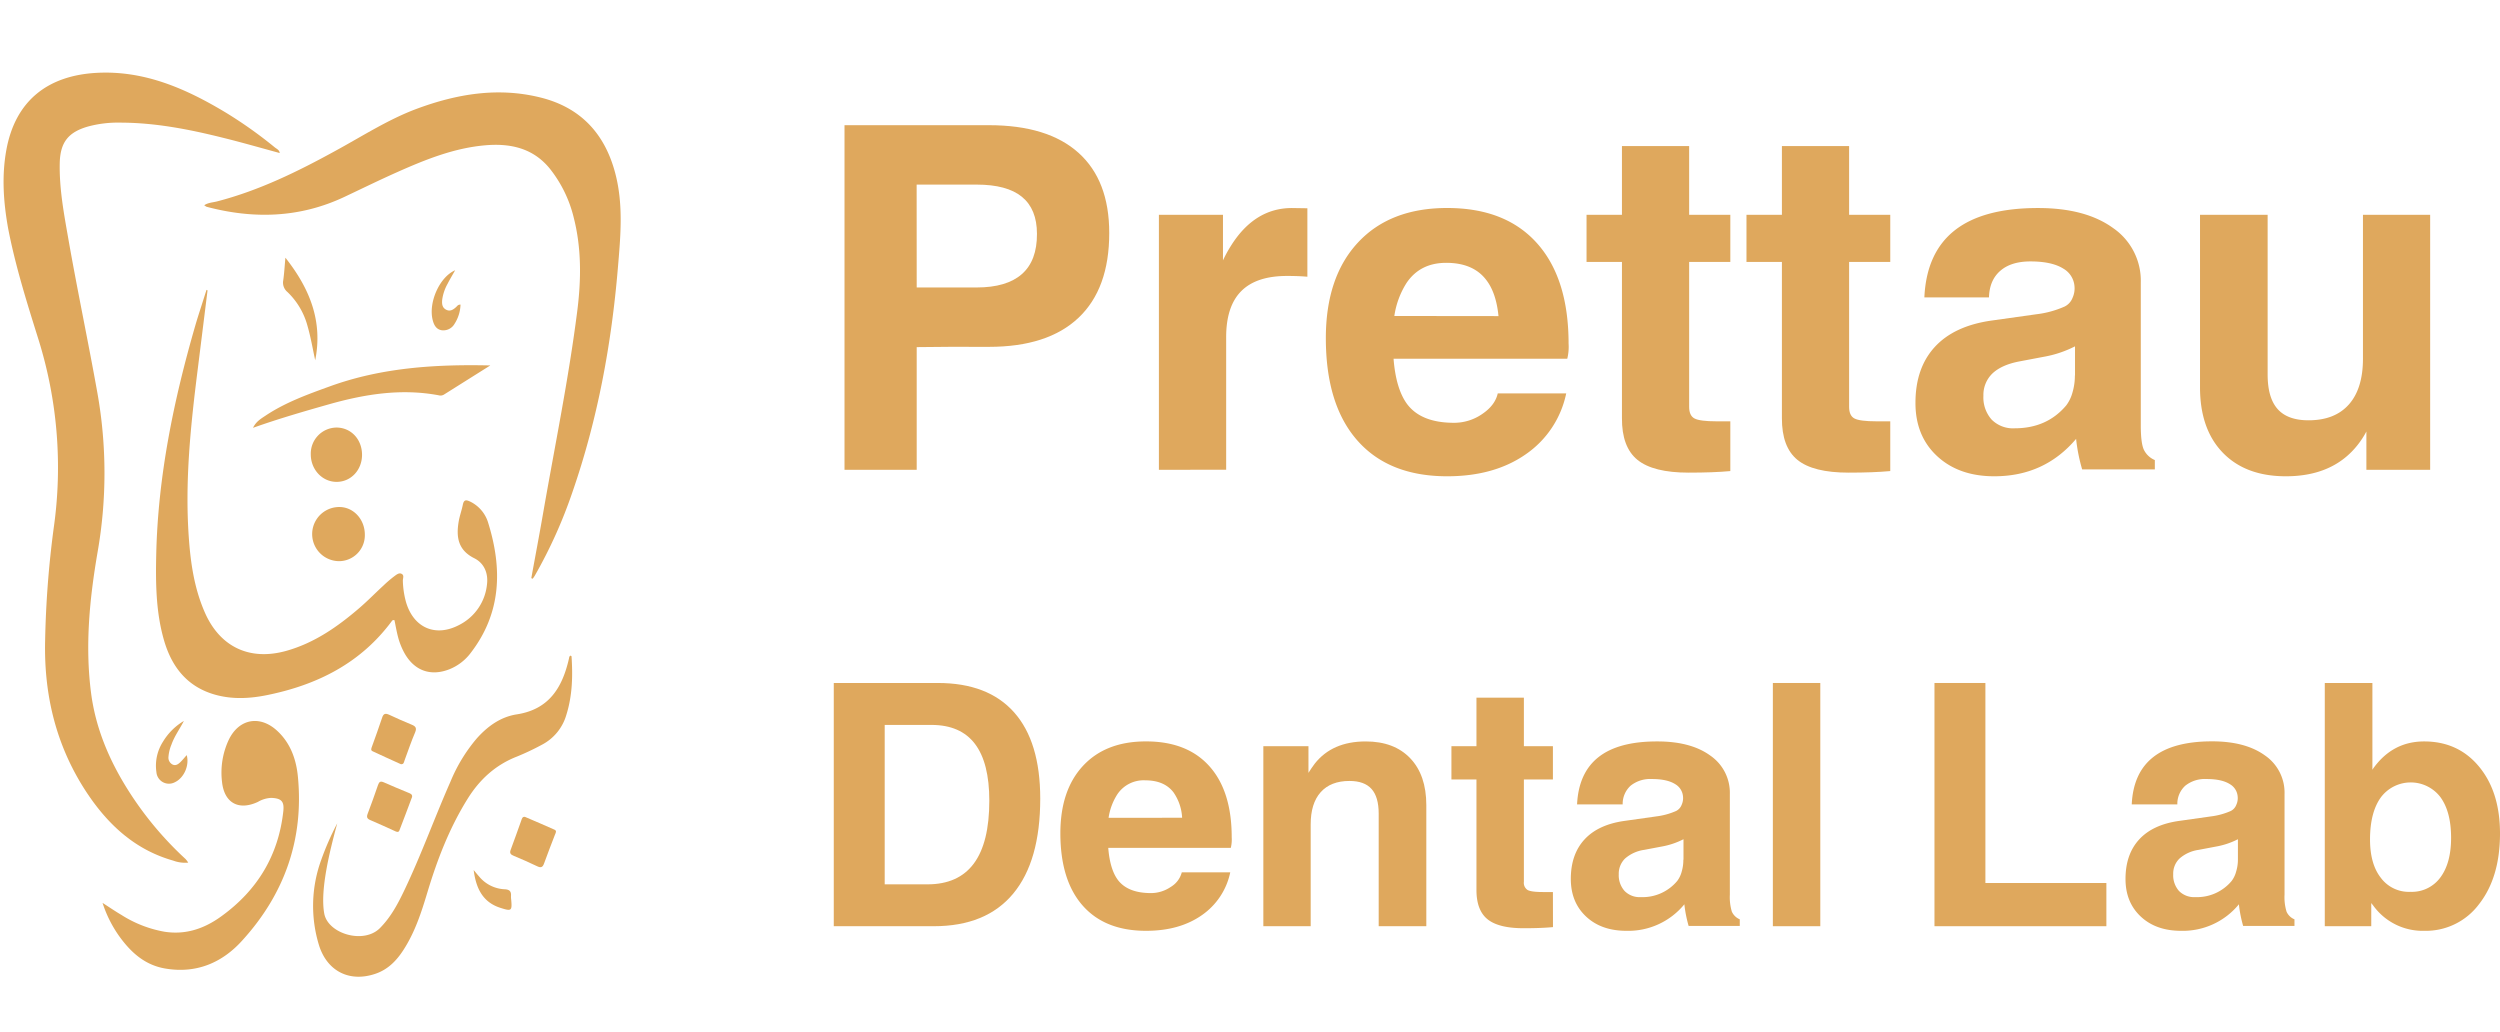 <svg id="Layer_1" data-name="Layer 1" xmlns="http://www.w3.org/2000/svg" viewBox="0 0 831.13 343.15"><defs><style>.cls-1{fill:#dfa85d;}</style></defs><path class="cls-1" d="M280.76,156.18V41.62h48q19.57,0,29.79,9.18t10.22,26.67q0,18.52-10.22,28.18t-29.79,9.66c-9.24-.06-17.22,0-24,.09v40.78Zm24-60.61h19.93q10,0,15.05-4.46t5-13.38c0-5.49-1.68-9.58-5-12.3s-8.36-4.06-15.05-4.06H304.74Z"/><path class="cls-1" d="M385.28,156.18V71.41h21.3V86.56a43.46,43.46,0,0,1,2.6-4.76q7.88-12.64,20.34-12.64l5.12.08V92c-2-.18-4.27-.26-6.76-.26q-10.22,0-15.24,5.06t-5,15.37v44Z"/><path class="cls-1" d="M481.13,158.34q-19.39,0-29.87-11.9t-10.48-34q0-20.34,10.69-31.82t29.66-11.47q19.39,0,29.87,11.73t10.48,33.38a16.41,16.41,0,0,1-.44,5H463.29q.78,10,4.5,15.07,4.68,6.24,15.59,6.23a16.41,16.41,0,0,0,9.35-2.9q4.32-2.9,5.2-6.88h22.76A32.53,32.53,0,0,1,507.28,151Q496.8,158.34,481.13,158.34Zm17.05-53.25q-.76-7.71-4.06-12-4.33-5.72-13.34-5.71-8.65,0-13.16,6.67a28,28,0,0,0-4.07,11Z"/><path class="cls-1" d="M575.25,156.61c-3.75.35-8.38.52-13.86.52q-11.77,0-17-4.24T539.22,139V87.08H527.45V71.41h11.77V48.55h22.34V71.41h13.69V87.08H561.56v48.15c0,2,.6,3.26,1.78,3.89s3.62.95,7.31.95h4.6Z"/><path class="cls-1" d="M628.42,156.61q-5.62.52-13.85.52-11.79,0-17-4.24T592.4,139V87.08H580.62V71.41H592.4V48.55h22.34V71.41h13.68V87.08H614.74v48.15c0,2,.59,3.26,1.77,3.89s3.63.95,7.32.95h4.59Z"/><path class="cls-1" d="M663,158.34q-11.78,0-19-6.7t-7.2-17.71q0-11.61,6.46-18.62t18.92-8.75l14.72-2.07a32.51,32.51,0,0,0,9.53-2.6A5.36,5.36,0,0,0,689,99.07a7.67,7.67,0,0,0,.65-4.11A7.39,7.39,0,0,0,686,89.33q-3.81-2.42-11-2.42-6.4,0-10,3.12t-3.76,8.83H639.76q.69-14.89,10.12-22.3t27.71-7.4q15.76,0,24.94,6.67A21.27,21.27,0,0,1,711.71,94v47.36c0,3.81.31,6.48.95,8a7.07,7.07,0,0,0,3.72,3.59v3.11H692.22a57.64,57.64,0,0,1-2-10v-.17Q679.68,158.35,663,158.34Zm26.84-33.51v-9.69a36.46,36.46,0,0,1-10.3,3.46l-8.22,1.56q-5.89,1.13-8.93,4a9.87,9.87,0,0,0-3,7.41,11.08,11.08,0,0,0,2.73,7.92,10,10,0,0,0,7.66,2.9q10.74,0,17.15-7.62a12.56,12.56,0,0,0,2.08-4.33A19.55,19.55,0,0,0,689.8,124.83Z"/><path class="cls-1" d="M753.88,71.41v53.08q0,7.79,3.33,11.51c2.22,2.49,5.65,3.73,10.26,3.73q8.76,0,13.43-5.28t4.67-15.24V71.41h22.34v84.77h-21.2V143.45a28.34,28.34,0,0,1-2.87,4.42q-8.22,10.47-23.9,10.47-13.41,0-21-7.88t-7.54-21.9V71.41Z"/><path class="cls-1" d="M277.19,307.92V227.06h34.59q16.7,0,25.37,9.77t8.68,28.67q0,20.78-9,31.6t-26.37,10.82ZM294.12,294h14.24q10.26,0,15.4-6.93t5.14-20.88q0-12.59-4.77-18.88T309.7,241H294.12Z"/><path class="cls-1" d="M381,309.45q-13.69,0-21.08-8.41t-7.4-24q0-14.35,7.55-22.46t20.93-8.1q13.7,0,21.09,8.28t7.39,23.57a11.48,11.48,0,0,1-.3,3.54H368.44q.56,7.1,3.18,10.64,3.3,4.39,11,4.4a11.66,11.66,0,0,0,6.6-2.05,8,8,0,0,0,3.67-4.86H409a23,23,0,0,1-9.47,14.27Q392.1,309.46,381,309.45Zm12-37.59a16.2,16.2,0,0,0-2.87-8.44q-3.06-4-9.41-4a10.51,10.51,0,0,0-9.29,4.7,19.66,19.66,0,0,0-2.88,7.77Z"/><path class="cls-1" d="M420,307.92V248.08h15v8.86c.65-1.06,1.35-2.07,2.08-3.05q5.81-7.39,16.93-7.4,9.48,0,14.82,5.59t5.35,15.56v40.28H458.35V270.51q0-5.56-2.38-8.22t-7.34-2.66q-6.22,0-9.56,3.73t-3.33,10.76v33.8Z"/><path class="cls-1" d="M516.29,308.22q-4,.38-9.78.37-8.31,0-12-3t-3.66-9.84V259.14h-8.32V248.08h8.32V231.94h15.77v16.14h9.65v11.06h-9.65v34a2.83,2.83,0,0,0,1.25,2.75c.83.45,2.56.67,5.16.67h3.24Z"/><path class="cls-1" d="M540.68,309.45q-8.31,0-13.38-4.74t-5.08-12.5q0-8.19,4.56-13.14t13.35-6.17l10.39-1.47a23.26,23.26,0,0,0,6.73-1.83,3.81,3.81,0,0,0,1.8-2,5.38,5.38,0,0,0,.46-2.9,5.22,5.22,0,0,0-2.57-4q-2.69-1.71-7.76-1.71a10.45,10.45,0,0,0-7.06,2.2,8.17,8.17,0,0,0-2.66,6.24H524.3q.5-10.51,7.15-15.74T551,246.49q11.13,0,17.6,4.71A15,15,0,0,1,575.09,264v33.44a16.63,16.63,0,0,0,.67,5.65,5,5,0,0,0,2.63,2.54v2.2h-17a42.14,42.14,0,0,1-1.41-7.09v-.12A24.07,24.07,0,0,1,540.68,309.45Zm19-23.66V279a25.56,25.56,0,0,1-7.27,2.44l-5.81,1.1a12.31,12.31,0,0,0-6.3,2.84,7,7,0,0,0-2.14,5.23,7.84,7.84,0,0,0,1.93,5.59,7,7,0,0,0,5.41,2.05,15,15,0,0,0,12.1-5.38,8.93,8.93,0,0,0,1.47-3.05A13.61,13.61,0,0,0,559.63,285.79Z"/><path class="cls-1" d="M589.39,307.92V227.06h15.77v80.86Z"/><path class="cls-1" d="M643.12,307.92V227.06h16.93v66.5h40.22v14.36Z"/><path class="cls-1" d="M725.08,309.45q-8.31,0-13.38-4.74t-5.07-12.5q0-8.19,4.55-13.14t13.35-6.17l10.4-1.47a23.19,23.19,0,0,0,6.72-1.83,3.81,3.81,0,0,0,1.8-2,5.38,5.38,0,0,0,.46-2.9,5.2,5.2,0,0,0-2.57-4q-2.69-1.71-7.76-1.71a10.47,10.47,0,0,0-7.06,2.2,8.17,8.17,0,0,0-2.66,6.24H708.7q.49-10.51,7.16-15.74t19.55-5.23q11.13,0,17.61,4.71A15,15,0,0,1,759.5,264v33.44a16.38,16.38,0,0,0,.67,5.65,4.92,4.92,0,0,0,2.63,2.54v2.2H745.74a41.12,41.12,0,0,1-1.4-7.09v-.12A24.09,24.09,0,0,1,725.08,309.45ZM744,285.79V279a25.56,25.56,0,0,1-7.27,2.44l-5.81,1.1a12.24,12.24,0,0,0-6.29,2.84,6.92,6.92,0,0,0-2.14,5.23,7.84,7.84,0,0,0,1.92,5.59,7.06,7.06,0,0,0,5.41,2.05,15,15,0,0,0,12.1-5.38,8.93,8.93,0,0,0,1.47-3.05A13.61,13.61,0,0,0,744,285.79Z"/><path class="cls-1" d="M772.88,227.06h15.83V255.9l.31-.48q6.42-8.92,16.87-8.93,11.37,0,18.3,8.41t6.94,22.15q0,14.61-6.94,23.5a22.07,22.07,0,0,1-18.3,8.9A20.23,20.23,0,0,1,789,301.07l-.67-.85v7.7H772.88Zm28.48,69.43a11.73,11.73,0,0,0,9.94-4.77q3.57-4.77,3.57-13.2,0-8.68-3.57-13.54a12.41,12.41,0,0,0-19.81.15q-3.57,5-3.57,13.94,0,8.19,3.6,12.77A11.59,11.59,0,0,0,801.36,296.49Z"/><path class="cls-1" d="M93,50.88c-6.36-1.73-12.63-3.54-19-5.11-11.19-2.79-22.49-5-34.1-5a37.67,37.67,0,0,0-10.81,1.34c-6.4,1.88-9,5.22-9.22,11.84-.22,8.6,1.37,17,2.84,25.4,3,17.13,6.61,34.15,9.67,51.28a152,152,0,0,1,.07,52.88c-2.65,15.44-4.21,31-2.19,46.77,1.51,11.74,6,22.34,12.24,32.26A113.64,113.64,0,0,0,61.7,285.6a9.38,9.38,0,0,1,.88,1.18,11.25,11.25,0,0,1-5-.67C45,282.55,36.05,274.29,29,263.74c-10.21-15.33-14.41-32.33-14-50.67a329,329,0,0,1,2.84-37.41,142.74,142.74,0,0,0-5.15-63.12c-3.79-12.09-7.59-24.2-10-36.68C1.16,67.28.53,58.62,2.1,49.92c3-16.63,14-24.84,30.06-25.7C48,23.37,61.79,29.45,75,37.39A144.9,144.9,0,0,1,91.36,49C92,49.52,92.85,49.8,93,50.88Z"/><path class="cls-1" d="M176.63,192.21c1.29-7.06,2.63-14.12,3.86-21.2,3.91-22.51,8.54-44.91,11.42-67.59,1.33-10.5,1.45-21-1.24-31.35a42,42,0,0,0-7.83-15.94c-5.54-6.87-13.11-8.54-21.45-7.83-10.4.89-19.93,4.74-29.33,8.92-5.9,2.63-11.7,5.47-17.54,8.23-14.85,7-30.17,7.44-45.82,3.3a4.19,4.19,0,0,1-.8-.52c1.37-.9,2.87-.91,4.21-1.26,14.08-3.64,27-10,39.63-16.95,8.79-4.79,17.26-10.27,26.67-13.8,13.42-5,27.21-7.35,41.41-3.77,13.4,3.37,21.4,12.19,24.8,25.44,2.65,10.33,1.68,20.73.8,31.14-2.14,25.44-6.73,50.38-15.11,74.56a159.28,159.28,0,0,1-12.53,27.81c-.21.35-.45.67-.67,1Z"/><path class="cls-1" d="M69,96.54q-1.62,13.06-3.25,26.12c-2.33,18.51-4.3,37-3,55.74.59,8.63,1.81,17.14,5.32,25.15,5,11.49,14.87,16.22,27,12.86,9.4-2.61,17.19-8.06,24.46-14.32,2.76-2.38,5.31-5,8-7.47a38.54,38.54,0,0,1,3.58-3.06c.69-.5,1.57-1.27,2.46-.76s.33,1.53.36,2.32a29.49,29.49,0,0,0,1,6.87c2.46,8.7,9.82,12,17.82,7.73a17,17,0,0,0,9.15-13.43c.46-3.64-.88-7-4.16-8.67-5.51-2.72-6.13-7.11-5.24-12.29.32-1.87,1-3.68,1.37-5.54s1.24-1.59,2.51-1a11.49,11.49,0,0,1,5.93,7.07c4.73,15.24,4.4,29.9-5.79,43.16a16.57,16.57,0,0,1-7,5.43c-6.34,2.54-11.86.53-15.14-5.48a23.25,23.25,0,0,1-2.08-5.31c-.47-1.82-.79-3.68-1.15-5.45a.7.7,0,0,0-.93.33c-10.34,13.94-24.7,21.12-41.29,24.52-5.74,1.18-11.51,1.51-17.24-.06-9.42-2.59-14.63-9.27-17.2-18.26-2.66-9.26-2.76-18.82-2.55-28.35.57-26,5.79-51.29,13-76.2.58-2,1.22-4,1.84-5.93s1.25-3.93,1.88-5.9Z"/><path class="cls-1" d="M34.09,300.16c2.44,1.58,4.32,2.86,6.26,4a39.44,39.44,0,0,0,14.25,5.58c7.07,1.14,13.31-1,18.92-5.07,12-8.64,19.06-20.24,20.67-35,.35-3.25-.65-4.28-4-4.41a9.54,9.54,0,0,0-4.46,1.34c-6.47,3-11.23.28-11.93-6.77a25.7,25.7,0,0,1,2.22-13.81c3.35-7.05,10.34-8.4,16.11-3.08,4.45,4.09,6.36,9.54,6.91,15.29,2,20.79-4.45,38.94-18.37,54.29C74,320,65.4,323.75,55,322c-6.79-1.13-11.43-5.33-15.27-10.63A40.32,40.32,0,0,1,34.09,300.16Z"/><path class="cls-1" d="M163,121.49l-15.47,9.73a2.2,2.2,0,0,1-1.67.2c-12.45-2.34-24.55-.39-36.53,3-8.34,2.37-16.66,4.77-25.21,7.81,1-2.1,2.67-3.05,4.18-4.06,6.6-4.4,14-7.06,21.4-9.74C126.87,122.21,144.73,121.08,163,121.49Z"/><path class="cls-1" d="M120.36,151.2c0,5.1-3.75,9.06-8.55,9s-8.52-4.21-8.49-9.2a8.66,8.66,0,0,1,8.5-8.86C116.65,142.13,120.35,146,120.36,151.2Z"/><path class="cls-1" d="M121.29,177.8a8.6,8.6,0,0,1-8.58,8.76,9,9,0,0,1,.14-18C117.56,168.58,121.32,172.71,121.29,177.8Z"/><path class="cls-1" d="M174.53,271.57c3.32,1.43,6.59,2.81,9.82,4.26.86.39.36,1.11.13,1.71-1.2,3.16-2.46,6.3-3.59,9.48-.48,1.39-1.1,1.56-2.37.94-2.52-1.23-5.1-2.33-7.68-3.42-1-.41-1.52-.83-1.07-2,1.22-3.24,2.36-6.52,3.53-9.77C173.52,272.13,173.68,271.43,174.53,271.57Z"/><path class="cls-1" d="M137,264.93c-1.43,3.79-2.79,7.51-4.24,11.2-.27.69-1,.41-1.5.15-2.71-1.22-5.41-2.48-8.15-3.64-1.09-.45-1.3-1-.88-2.1q1.8-4.74,3.44-9.55c.39-1.13.84-1.39,2-.87,2.63,1.2,5.32,2.25,8,3.39C136.33,263.79,137.13,264,137,264.93Z"/><path class="cls-1" d="M133.26,254.05c-3.12-1.42-6.29-2.83-9.42-4.31-.69-.32-.37-1-.18-1.54,1.13-3.19,2.32-6.36,3.37-9.58.45-1.41,1.09-1.56,2.35-1,2.45,1.17,5,2.26,7.47,3.29,1.29.53,1.78,1.09,1.16,2.57-1.29,3-2.35,6.17-3.5,9.27C134.28,253.38,134.26,254.16,133.26,254.05Z"/><path class="cls-1" d="M104.79,119.77c-.83-3.78-1.46-7.59-2.53-11.31a24.35,24.35,0,0,0-6.7-11.38,4.06,4.06,0,0,1-1.39-3.92c.32-2.27.45-4.56.71-7.49C103.1,96.07,107.35,106.93,104.79,119.77Z"/><path class="cls-1" d="M61.13,239.68c-1.36,2.66-3.11,5-4.12,7.84a13.25,13.25,0,0,0-1,4.07,2.56,2.56,0,0,0,1.25,2.52c1.05.59,1.93,0,2.66-.69s1.42-1.57,2.16-2.38c.94,3.43-.9,7.57-3.92,9A4.18,4.18,0,0,1,52,256.7a14.77,14.77,0,0,1,2.24-10.21A19.91,19.91,0,0,1,61.13,239.68Z"/><path class="cls-1" d="M153.1,101.27a12.5,12.5,0,0,1-2,6.41,4.28,4.28,0,0,1-4.2,2.12c-1.9-.28-2.66-1.79-3.07-3.48-1.42-5.75,2.26-14.21,7.48-16.47-.95,1.7-1.79,3.07-2.51,4.5A14.84,14.84,0,0,0,147,99.74c-.11,1.29,0,2.54,1.32,3.22s2.36,0,3.32-.88C152,101.77,152.22,101.24,153.1,101.27Z"/><path class="cls-1" d="M157.47,289.25c.62.74,1.23,1.49,1.87,2.21a11.68,11.68,0,0,0,8.43,4.18c1.62.07,2.23.7,2.11,2.24a8.59,8.59,0,0,0,.07,1.24c.34,3.73.08,3.88-3.61,2.69C160.3,299.88,158.23,295.06,157.47,289.25Z"/><path class="cls-1" d="M106.83,285.77a44.58,44.58,0,0,0-.8,28.4c2.69,8.72,10.16,12.49,18.76,9.57,4.15-1.4,7-4.32,9.3-7.87,3.84-5.9,6-12.54,8-19.21,3.26-10.83,7.28-21.3,13.31-31,4-6.46,9.28-11.34,16.46-14.14a84.85,84.85,0,0,0,8.3-3.93,16.27,16.27,0,0,0,8.12-9.92c2-6.35,2.17-12.87,1.73-19.44,0-.1-.22-.18-.34-.27-.45.21-.44.66-.53,1.05-2.19,9.54-6.57,16.83-17.37,18.49-5.37.83-9.74,4-13.36,8.1a53.55,53.55,0,0,0-8.61,14.17c-5.3,12-9.7,24.31-15.34,36.13-2.18,4.58-4.52,9-8.17,12.67-5.42,5.42-17.26,1.84-18.49-4.85-1.41-7.73,1.73-20.48,4.32-30A92.08,92.08,0,0,0,106.83,285.77Z"/></svg>